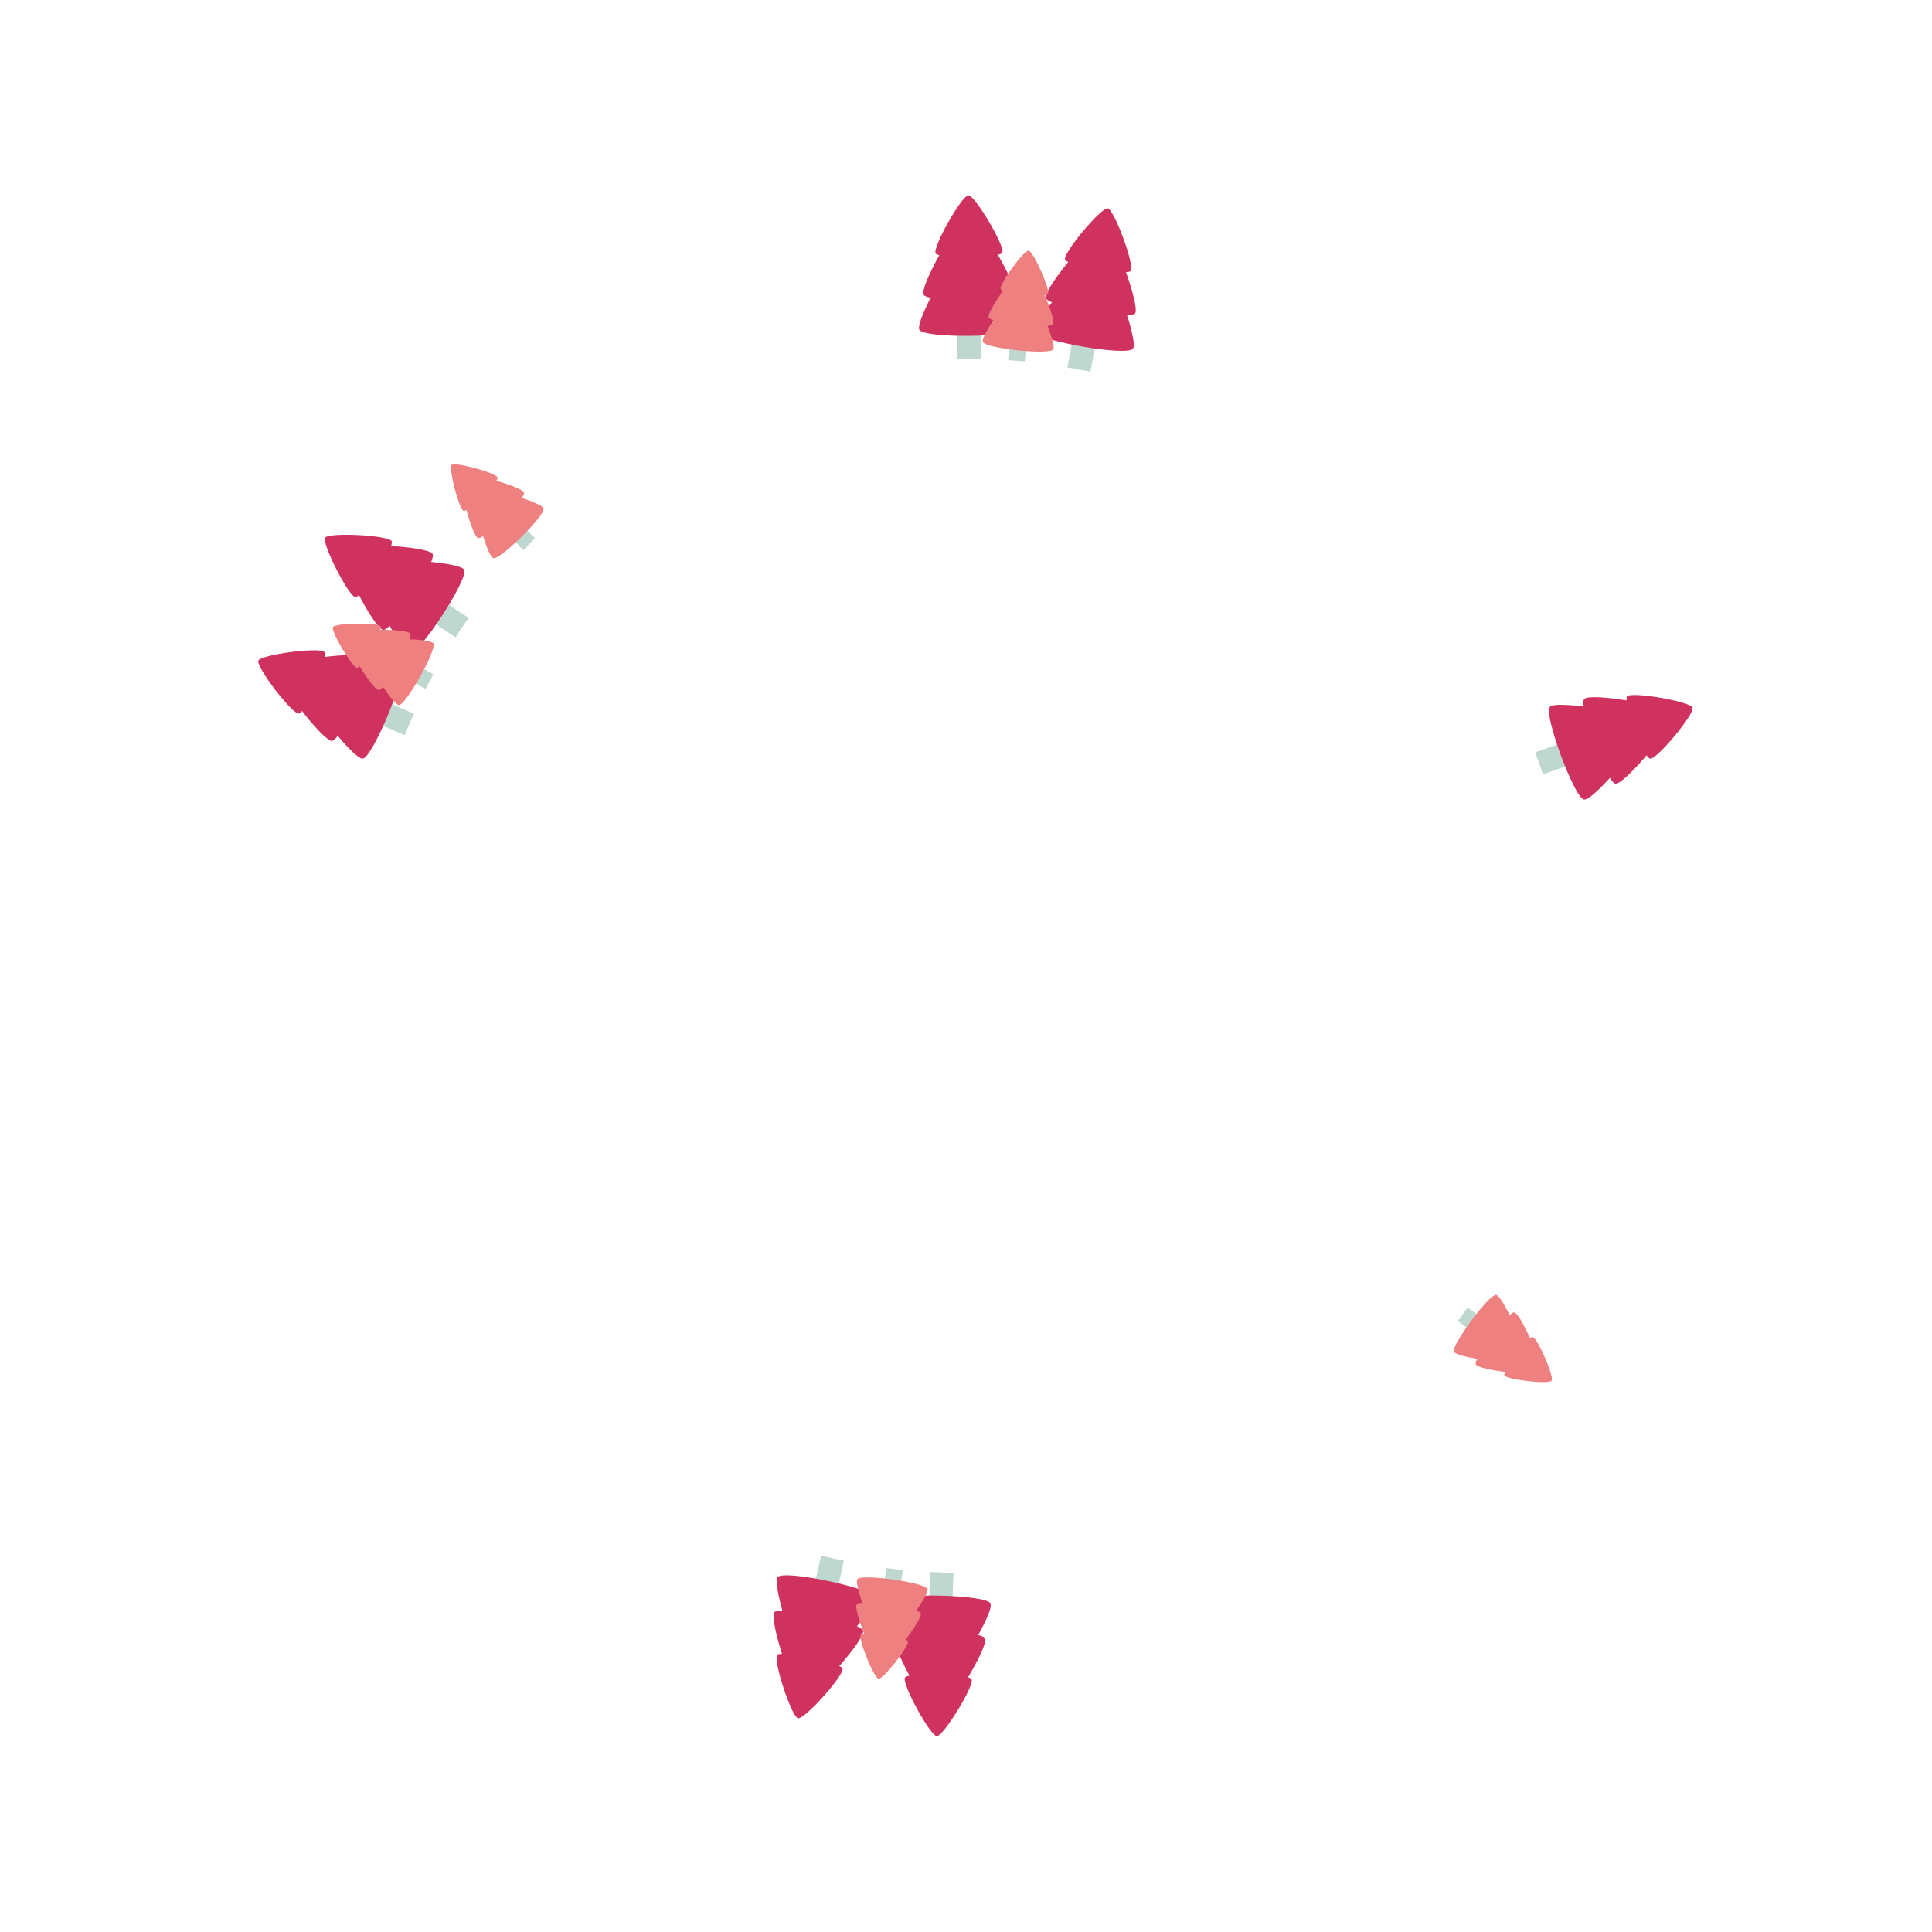 <?xml version="1.0" encoding="UTF-8" standalone="no"?>
<!-- Created with Inkscape (http://www.inkscape.org/) -->

<svg
   width="500"
   height="500"
   viewBox="0 0 132.292 132.292"
   version="1.1"
   id="svg5"
   xmlns="http://www.w3.org/2000/svg"
   xmlns:svg="http://www.w3.org/2000/svg">
  <defs
     id="defs2">
    <marker
       style="overflow:visible"
       id="Arrow1Lstart"
       refX="0.0"
       refY="0.0"
       orient="auto">
      <path
         transform="scale(0.8) translate(12.5,0)"
         style="fill-rule:evenodd;fill:context-stroke;stroke:context-stroke;stroke-width:1pt"
         d="M 0.0,0.0 L 5.0,-5.0 L -12.5,0.0 L 5.0,5.0 L 0.0,0.0 z "
         id="path1165" />
    </marker>
  </defs>
  <g
     id="layer8">
    <g
       id="g6030">
      <g
         id="g1019"
         transform="matrix(0.244,0,0,0.244,50.2,3.941)">
        <path
           id="rect1011"
           style="fill:#bed8d0;stroke-width:0.487;stroke-dasharray:1.95, 0.487;stroke-dashoffset:0.487"
           d="m 248.006,81.467 c -0.203,0 -0.365,0.163 -0.365,0.365 V 92.822 A 157.213,157.212 0 0 1 250,92.787 a 157.213,157.212 0 0 1 3.68,0.045 v -11 c 0,-0.203 -0.163,-0.365 -0.365,-0.365 z"
           transform="matrix(1.086,0,0,1.086,-205.982,-16.171)" />
        <path
           style="fill:#d03260;stroke-width:2;stroke-dasharray:8, 2;stroke-dashoffset:2"
           id="path1013"
           transform="matrix(0.265,0,0,0.265,43.944,27.391)"
           d="m 119.211,103.286 c -3.468,6.147 -66.984,6.782 -70.573,0.705 -3.59,-6.077 27.619,-61.4 34.676,-61.471 7.057,-0.071 39.365,54.619 35.897,60.766 z" />
        <path
           style="fill:#d03260;stroke-width:2;stroke-dasharray:8, 2;stroke-dashoffset:2"
           id="path1015"
           transform="matrix(0.36,0,0,0.36,35.955,29.142)"
           d="m 119.211,103.286 c -3.468,6.147 -66.984,6.782 -70.573,0.705 -3.59,-6.077 27.619,-61.4 34.676,-61.471 7.057,-0.071 39.365,54.619 35.897,60.766 z" />
        <path
           style="fill:#d03260;stroke-width:2;stroke-dasharray:8, 2;stroke-dashoffset:2"
           id="path1017"
           transform="matrix(0.394,0,0,0.394,33.115,35.455)"
           d="m 119.211,103.286 c -3.468,6.147 -66.984,6.782 -70.573,0.705 -3.59,-6.077 27.619,-61.4 34.676,-61.471 7.057,-0.071 39.365,54.619 35.897,60.766 z" />
      </g>
      <g
         id="g1019-9"
         transform="matrix(0.24,0.044,-0.044,0.24,61.706,2.083)">
        <path
           id="rect1011-2"
           style="fill:#bed8d0;stroke-width:0.487;stroke-dasharray:1.95, 0.487;stroke-dashoffset:0.487"
           d="m 248.006,81.467 c -0.203,0 -0.365,0.163 -0.365,0.365 V 92.822 A 157.213,157.212 0 0 1 250,92.787 a 157.213,157.212 0 0 1 3.68,0.045 v -11 c 0,-0.203 -0.163,-0.365 -0.365,-0.365 z"
           transform="matrix(1.086,0,0,1.086,-205.982,-16.171)" />
        <path
           style="fill:#d03260;stroke-width:2;stroke-dasharray:8, 2;stroke-dashoffset:2"
           id="path1013-9"
           transform="matrix(0.265,0,0,0.265,43.944,27.391)"
           d="m 119.211,103.286 c -3.468,6.147 -66.984,6.782 -70.573,0.705 -3.59,-6.077 27.619,-61.4 34.676,-61.471 7.057,-0.071 39.365,54.619 35.897,60.766 z" />
        <path
           style="fill:#d03260;stroke-width:2;stroke-dasharray:8, 2;stroke-dashoffset:2"
           id="path1015-2"
           transform="matrix(0.36,0,0,0.36,35.955,29.142)"
           d="m 119.211,103.286 c -3.468,6.147 -66.984,6.782 -70.573,0.705 -3.59,-6.077 27.619,-61.4 34.676,-61.471 7.057,-0.071 39.365,54.619 35.897,60.766 z" />
        <path
           style="fill:#d03260;stroke-width:2;stroke-dasharray:8, 2;stroke-dashoffset:2"
           id="path1017-7"
           transform="matrix(0.394,0,0,0.394,33.115,35.455)"
           d="m 119.211,103.286 c -3.468,6.147 -66.984,6.782 -70.573,0.705 -3.59,-6.077 27.619,-61.4 34.676,-61.471 7.057,-0.071 39.365,54.619 35.897,60.766 z" />
      </g>
      <g
         id="g1029"
         transform="matrix(0.173,0.02,-0.02,0.173,59.785,9.153)">
        <path
           id="rect1021"
           style="fill:#bed8d0;stroke-width:0.349;stroke-dasharray:1.395, 0.349;stroke-dashoffset:0.349"
           d="m 261.898,86.691 c -0.144,-0.017 -0.274,0.087 -0.291,0.23 l -0.723,6.244 a 157.213,157.212 0 0 1 4.307,0.357 l 0.707,-6.105 c 0.017,-0.144 -0.085,-0.274 -0.229,-0.291 z"
           transform="matrix(1.508,-0.174,0.174,1.508,-346.675,-12.74)" />
        <path
           style="fill:#ee8180;stroke-width:2;stroke-dasharray:8, 2;stroke-dashoffset:2"
           id="path1023"
           transform="matrix(0.265,0,0,0.265,43.944,27.391)"
           d="m 119.211,103.286 c -3.468,6.147 -66.984,6.782 -70.573,0.705 -3.59,-6.077 27.619,-61.4 34.676,-61.471 7.057,-0.071 39.365,54.619 35.897,60.766 z" />
        <path
           style="fill:#ee8180;stroke-width:2;stroke-dasharray:8, 2;stroke-dashoffset:2"
           id="path1025"
           transform="matrix(0.36,0,0,0.36,35.955,29.142)"
           d="m 119.211,103.286 c -3.468,6.147 -66.984,6.782 -70.573,0.705 -3.59,-6.077 27.619,-61.4 34.676,-61.471 7.057,-0.071 39.365,54.619 35.897,60.766 z" />
        <path
           style="fill:#ee8180;stroke-width:2;stroke-dasharray:8, 2;stroke-dashoffset:2"
           id="path1027"
           transform="matrix(0.394,0,0,0.394,33.115,35.455)"
           d="m 119.211,103.286 c -3.468,6.147 -66.984,6.782 -70.573,0.705 -3.59,-6.077 27.619,-61.4 34.676,-61.471 7.057,-0.071 39.365,54.619 35.897,60.766 z" />
      </g>
    </g>
    <g
       id="g6030-0"
       transform="rotate(-66.838,66.146,66.146)">
      <g
         id="g1019-3"
         transform="matrix(0.244,0,0,0.244,50.2,3.941)">
        <path
           id="rect1011-0"
           style="fill:#bed8d0;stroke-width:0.487;stroke-dasharray:1.95, 0.487;stroke-dashoffset:0.487"
           d="m 248.006,81.467 c -0.203,0 -0.365,0.163 -0.365,0.365 V 92.822 A 157.213,157.212 0 0 1 250,92.787 a 157.213,157.212 0 0 1 3.68,0.045 v -11 c 0,-0.203 -0.163,-0.365 -0.365,-0.365 z"
           transform="matrix(1.086,0,0,1.086,-205.982,-16.171)" />
        <path
           style="fill:#d03260;stroke-width:2;stroke-dasharray:8, 2;stroke-dashoffset:2"
           id="path1013-8"
           transform="matrix(0.265,0,0,0.265,43.944,27.391)"
           d="m 119.211,103.286 c -3.468,6.147 -66.984,6.782 -70.573,0.705 -3.59,-6.077 27.619,-61.4 34.676,-61.471 7.057,-0.071 39.365,54.619 35.897,60.766 z" />
        <path
           style="fill:#d03260;stroke-width:2;stroke-dasharray:8, 2;stroke-dashoffset:2"
           id="path1015-5"
           transform="matrix(0.36,0,0,0.36,35.955,29.142)"
           d="m 119.211,103.286 c -3.468,6.147 -66.984,6.782 -70.573,0.705 -3.59,-6.077 27.619,-61.4 34.676,-61.471 7.057,-0.071 39.365,54.619 35.897,60.766 z" />
        <path
           style="fill:#d03260;stroke-width:2;stroke-dasharray:8, 2;stroke-dashoffset:2"
           id="path1017-0"
           transform="matrix(0.394,0,0,0.394,33.115,35.455)"
           d="m 119.211,103.286 c -3.468,6.147 -66.984,6.782 -70.573,0.705 -3.59,-6.077 27.619,-61.4 34.676,-61.471 7.057,-0.071 39.365,54.619 35.897,60.766 z" />
      </g>
      <g
         id="g1019-9-7"
         transform="matrix(0.24,0.044,-0.044,0.24,61.706,2.083)">
        <path
           id="rect1011-2-5"
           style="fill:#bed8d0;stroke-width:0.487;stroke-dasharray:1.95, 0.487;stroke-dashoffset:0.487"
           d="m 248.006,81.467 c -0.203,0 -0.365,0.163 -0.365,0.365 V 92.822 A 157.213,157.212 0 0 1 250,92.787 a 157.213,157.212 0 0 1 3.68,0.045 v -11 c 0,-0.203 -0.163,-0.365 -0.365,-0.365 z"
           transform="matrix(1.086,0,0,1.086,-205.982,-16.171)" />
        <path
           style="fill:#d03260;stroke-width:2;stroke-dasharray:8, 2;stroke-dashoffset:2"
           id="path1013-9-7"
           transform="matrix(0.265,0,0,0.265,43.944,27.391)"
           d="m 119.211,103.286 c -3.468,6.147 -66.984,6.782 -70.573,0.705 -3.59,-6.077 27.619,-61.4 34.676,-61.471 7.057,-0.071 39.365,54.619 35.897,60.766 z" />
        <path
           style="fill:#d03260;stroke-width:2;stroke-dasharray:8, 2;stroke-dashoffset:2"
           id="path1015-2-9"
           transform="matrix(0.36,0,0,0.36,35.955,29.142)"
           d="m 119.211,103.286 c -3.468,6.147 -66.984,6.782 -70.573,0.705 -3.59,-6.077 27.619,-61.4 34.676,-61.471 7.057,-0.071 39.365,54.619 35.897,60.766 z" />
        <path
           style="fill:#d03260;stroke-width:2;stroke-dasharray:8, 2;stroke-dashoffset:2"
           id="path1017-7-92"
           transform="matrix(0.394,0,0,0.394,33.115,35.455)"
           d="m 119.211,103.286 c -3.468,6.147 -66.984,6.782 -70.573,0.705 -3.59,-6.077 27.619,-61.4 34.676,-61.471 7.057,-0.071 39.365,54.619 35.897,60.766 z" />
      </g>
      <g
         id="g1029-37"
         transform="matrix(0.173,0.02,-0.02,0.173,59.785,9.153)">
        <path
           id="rect1021-99"
           style="fill:#bed8d0;stroke-width:0.349;stroke-dasharray:1.395, 0.349;stroke-dashoffset:0.349"
           d="m 261.898,86.691 c -0.144,-0.017 -0.274,0.087 -0.291,0.23 l -0.723,6.244 a 157.213,157.212 0 0 1 4.307,0.357 l 0.707,-6.105 c 0.017,-0.144 -0.085,-0.274 -0.229,-0.291 z"
           transform="matrix(1.508,-0.174,0.174,1.508,-346.675,-12.74)" />
        <path
           style="fill:#ee8180;stroke-width:2;stroke-dasharray:8, 2;stroke-dashoffset:2"
           id="path1023-79"
           transform="matrix(0.265,0,0,0.265,43.944,27.391)"
           d="m 119.211,103.286 c -3.468,6.147 -66.984,6.782 -70.573,0.705 -3.59,-6.077 27.619,-61.4 34.676,-61.471 7.057,-0.071 39.365,54.619 35.897,60.766 z" />
        <path
           style="fill:#ee8180;stroke-width:2;stroke-dasharray:8, 2;stroke-dashoffset:2"
           id="path1025-9"
           transform="matrix(0.36,0,0,0.36,35.955,29.142)"
           d="m 119.211,103.286 c -3.468,6.147 -66.984,6.782 -70.573,0.705 -3.59,-6.077 27.619,-61.4 34.676,-61.471 7.057,-0.071 39.365,54.619 35.897,60.766 z" />
        <path
           style="fill:#ee8180;stroke-width:2;stroke-dasharray:8, 2;stroke-dashoffset:2"
           id="path1027-8"
           transform="matrix(0.394,0,0,0.394,33.115,35.455)"
           d="m 119.211,103.286 c -3.468,6.147 -66.984,6.782 -70.573,0.705 -3.59,-6.077 27.619,-61.4 34.676,-61.471 7.057,-0.071 39.365,54.619 35.897,60.766 z" />
      </g>
    </g>
    <g
       id="g6030-1"
       transform="rotate(-178.01,66.146,66.146)">
      <g
         id="g1019-6"
         transform="matrix(0.244,0,0,0.244,50.2,3.941)">
        <path
           id="rect1011-1"
           style="fill:#bed8d0;stroke-width:0.487;stroke-dasharray:1.95, 0.487;stroke-dashoffset:0.487"
           d="m 248.006,81.467 c -0.203,0 -0.365,0.163 -0.365,0.365 V 92.822 A 157.213,157.212 0 0 1 250,92.787 a 157.213,157.212 0 0 1 3.68,0.045 v -11 c 0,-0.203 -0.163,-0.365 -0.365,-0.365 z"
           transform="matrix(1.086,0,0,1.086,-205.982,-16.171)" />
        <path
           style="fill:#d03260;stroke-width:2;stroke-dasharray:8, 2;stroke-dashoffset:2"
           id="path1013-94"
           transform="matrix(0.265,0,0,0.265,43.944,27.391)"
           d="m 119.211,103.286 c -3.468,6.147 -66.984,6.782 -70.573,0.705 -3.59,-6.077 27.619,-61.4 34.676,-61.471 7.057,-0.071 39.365,54.619 35.897,60.766 z" />
        <path
           style="fill:#d03260;stroke-width:2;stroke-dasharray:8, 2;stroke-dashoffset:2"
           id="path1015-25"
           transform="matrix(0.36,0,0,0.36,35.955,29.142)"
           d="m 119.211,103.286 c -3.468,6.147 -66.984,6.782 -70.573,0.705 -3.59,-6.077 27.619,-61.4 34.676,-61.471 7.057,-0.071 39.365,54.619 35.897,60.766 z" />
        <path
           style="fill:#d03260;stroke-width:2;stroke-dasharray:8, 2;stroke-dashoffset:2"
           id="path1017-1"
           transform="matrix(0.394,0,0,0.394,33.115,35.455)"
           d="m 119.211,103.286 c -3.468,6.147 -66.984,6.782 -70.573,0.705 -3.59,-6.077 27.619,-61.4 34.676,-61.471 7.057,-0.071 39.365,54.619 35.897,60.766 z" />
      </g>
      <g
         id="g1019-9-0"
         transform="matrix(0.24,0.044,-0.044,0.24,61.706,2.083)">
        <path
           id="rect1011-2-9"
           style="fill:#bed8d0;stroke-width:0.487;stroke-dasharray:1.95, 0.487;stroke-dashoffset:0.487"
           d="m 248.006,81.467 c -0.203,0 -0.365,0.163 -0.365,0.365 V 92.822 A 157.213,157.212 0 0 1 250,92.787 a 157.213,157.212 0 0 1 3.68,0.045 v -11 c 0,-0.203 -0.163,-0.365 -0.365,-0.365 z"
           transform="matrix(1.086,0,0,1.086,-205.982,-16.171)" />
        <path
           style="fill:#d03260;stroke-width:2;stroke-dasharray:8, 2;stroke-dashoffset:2"
           id="path1013-9-6"
           transform="matrix(0.265,0,0,0.265,43.944,27.391)"
           d="m 119.211,103.286 c -3.468,6.147 -66.984,6.782 -70.573,0.705 -3.59,-6.077 27.619,-61.4 34.676,-61.471 7.057,-0.071 39.365,54.619 35.897,60.766 z" />
        <path
           style="fill:#d03260;stroke-width:2;stroke-dasharray:8, 2;stroke-dashoffset:2"
           id="path1015-2-06"
           transform="matrix(0.36,0,0,0.36,35.955,29.142)"
           d="m 119.211,103.286 c -3.468,6.147 -66.984,6.782 -70.573,0.705 -3.59,-6.077 27.619,-61.4 34.676,-61.471 7.057,-0.071 39.365,54.619 35.897,60.766 z" />
        <path
           style="fill:#d03260;stroke-width:2;stroke-dasharray:8, 2;stroke-dashoffset:2"
           id="path1017-7-1"
           transform="matrix(0.394,0,0,0.394,33.115,35.455)"
           d="m 119.211,103.286 c -3.468,6.147 -66.984,6.782 -70.573,0.705 -3.59,-6.077 27.619,-61.4 34.676,-61.471 7.057,-0.071 39.365,54.619 35.897,60.766 z" />
      </g>
      <g
         id="g1029-9"
         transform="matrix(0.173,0.02,-0.02,0.173,59.785,9.153)">
        <path
           id="rect1021-0"
           style="fill:#bed8d0;stroke-width:0.349;stroke-dasharray:1.395, 0.349;stroke-dashoffset:0.349"
           d="m 261.898,86.691 c -0.144,-0.017 -0.274,0.087 -0.291,0.23 l -0.723,6.244 a 157.213,157.212 0 0 1 4.307,0.357 l 0.707,-6.105 c 0.017,-0.144 -0.085,-0.274 -0.229,-0.291 z"
           transform="matrix(1.508,-0.174,0.174,1.508,-346.675,-12.74)" />
        <path
           style="fill:#ee8180;stroke-width:2;stroke-dasharray:8, 2;stroke-dashoffset:2"
           id="path1023-2"
           transform="matrix(0.265,0,0,0.265,43.944,27.391)"
           d="m 119.211,103.286 c -3.468,6.147 -66.984,6.782 -70.573,0.705 -3.59,-6.077 27.619,-61.4 34.676,-61.471 7.057,-0.071 39.365,54.619 35.897,60.766 z" />
        <path
           style="fill:#ee8180;stroke-width:2;stroke-dasharray:8, 2;stroke-dashoffset:2"
           id="path1025-3"
           transform="matrix(0.36,0,0,0.36,35.955,29.142)"
           d="m 119.211,103.286 c -3.468,6.147 -66.984,6.782 -70.573,0.705 -3.59,-6.077 27.619,-61.4 34.676,-61.471 7.057,-0.071 39.365,54.619 35.897,60.766 z" />
        <path
           style="fill:#ee8180;stroke-width:2;stroke-dasharray:8, 2;stroke-dashoffset:2"
           id="path1027-72"
           transform="matrix(0.394,0,0,0.394,33.115,35.455)"
           d="m 119.211,103.286 c -3.468,6.147 -66.984,6.782 -70.573,0.705 -3.59,-6.077 27.619,-61.4 34.676,-61.471 7.057,-0.071 39.365,54.619 35.897,60.766 z" />
      </g>
    </g>
    <g
       id="g1029-0"
       transform="matrix(-0.105,0.139,-0.139,-0.105,118.554,89.425)">
      <path
         id="rect1021-3"
         style="fill:#bed8d0;stroke-width:0.349;stroke-dasharray:1.395, 0.349;stroke-dashoffset:0.349"
         d="m 261.898,86.691 c -0.144,-0.017 -0.274,0.087 -0.291,0.23 l -0.723,6.244 a 157.213,157.212 0 0 1 4.307,0.357 l 0.707,-6.105 c 0.017,-0.144 -0.085,-0.274 -0.229,-0.291 z"
         transform="matrix(1.508,-0.174,0.174,1.508,-346.675,-12.74)" />
      <path
         style="fill:#ee8180;stroke-width:2;stroke-dasharray:8, 2;stroke-dashoffset:2"
         id="path1023-3"
         transform="matrix(0.265,0,0,0.265,43.944,27.391)"
         d="m 119.211,103.286 c -3.468,6.147 -66.984,6.782 -70.573,0.705 -3.59,-6.077 27.619,-61.4 34.676,-61.471 7.057,-0.071 39.365,54.619 35.897,60.766 z" />
      <path
         style="fill:#ee8180;stroke-width:2;stroke-dasharray:8, 2;stroke-dashoffset:2"
         id="path1025-2"
         transform="matrix(0.36,0,0,0.36,35.955,29.142)"
         d="m 119.211,103.286 c -3.468,6.147 -66.984,6.782 -70.573,0.705 -3.59,-6.077 27.619,-61.4 34.676,-61.471 7.057,-0.071 39.365,54.619 35.897,60.766 z" />
      <path
         style="fill:#ee8180;stroke-width:2;stroke-dasharray:8, 2;stroke-dashoffset:2"
         id="path1027-7"
         transform="matrix(0.394,0,0,0.394,33.115,35.455)"
         d="m 119.211,103.286 c -3.468,6.147 -66.984,6.782 -70.573,0.705 -3.59,-6.077 27.619,-61.4 34.676,-61.471 7.057,-0.071 39.365,54.619 35.897,60.766 z" />
    </g>
    <g
       id="g1029-3"
       transform="matrix(0.125,-0.121,0.121,0.125,17.999,34.992)">
      <path
         id="rect1021-9"
         style="fill:#bed8d0;stroke-width:0.349;stroke-dasharray:1.395, 0.349;stroke-dashoffset:0.349"
         d="m 261.898,86.691 c -0.144,-0.017 -0.274,0.087 -0.291,0.23 l -0.723,6.244 a 157.213,157.212 0 0 1 4.307,0.357 l 0.707,-6.105 c 0.017,-0.144 -0.085,-0.274 -0.229,-0.291 z"
         transform="matrix(1.508,-0.174,0.174,1.508,-346.675,-12.74)" />
      <path
         style="fill:#ee8180;stroke-width:2;stroke-dasharray:8, 2;stroke-dashoffset:2"
         id="path1023-7"
         transform="matrix(0.265,0,0,0.265,43.944,27.391)"
         d="m 119.211,103.286 c -3.468,6.147 -66.984,6.782 -70.573,0.705 -3.59,-6.077 27.619,-61.4 34.676,-61.471 7.057,-0.071 39.365,54.619 35.897,60.766 z" />
      <path
         style="fill:#ee8180;stroke-width:2;stroke-dasharray:8, 2;stroke-dashoffset:2"
         id="path1025-5"
         transform="matrix(0.36,0,0,0.36,35.955,29.142)"
         d="m 119.211,103.286 c -3.468,6.147 -66.984,6.782 -70.573,0.705 -3.59,-6.077 27.619,-61.4 34.676,-61.471 7.057,-0.071 39.365,54.619 35.897,60.766 z" />
      <path
         style="fill:#ee8180;stroke-width:2;stroke-dasharray:8, 2;stroke-dashoffset:2"
         id="path1027-2"
         transform="matrix(0.394,0,0,0.394,33.115,35.455)"
         d="m 119.211,103.286 c -3.468,6.147 -66.984,6.782 -70.573,0.705 -3.59,-6.077 27.619,-61.4 34.676,-61.471 7.057,-0.071 39.365,54.619 35.897,60.766 z" />
    </g>
    <g
       id="g1019-9-2"
       transform="matrix(0.082,0.229,-0.229,0.082,119.335,30.165)">
      <path
         id="rect1011-2-2"
         style="fill:#bed8d0;stroke-width:0.487;stroke-dasharray:1.95, 0.487;stroke-dashoffset:0.487"
         d="m 248.006,81.467 c -0.203,0 -0.365,0.163 -0.365,0.365 V 92.822 A 157.213,157.212 0 0 1 250,92.787 a 157.213,157.212 0 0 1 3.68,0.045 v -11 c 0,-0.203 -0.163,-0.365 -0.365,-0.365 z"
         transform="matrix(1.086,0,0,1.086,-205.982,-16.171)" />
      <path
         style="fill:#d03260;stroke-width:2;stroke-dasharray:8, 2;stroke-dashoffset:2"
         id="path1013-9-8"
         transform="matrix(0.265,0,0,0.265,43.944,27.391)"
         d="m 119.211,103.286 c -3.468,6.147 -66.984,6.782 -70.573,0.705 -3.59,-6.077 27.619,-61.4 34.676,-61.471 7.057,-0.071 39.365,54.619 35.897,60.766 z" />
      <path
         style="fill:#d03260;stroke-width:2;stroke-dasharray:8, 2;stroke-dashoffset:2"
         id="path1015-2-0"
         transform="matrix(0.36,0,0,0.36,35.955,29.142)"
         d="m 119.211,103.286 c -3.468,6.147 -66.984,6.782 -70.573,0.705 -3.59,-6.077 27.619,-61.4 34.676,-61.471 7.057,-0.071 39.365,54.619 35.897,60.766 z" />
      <path
         style="fill:#d03260;stroke-width:2;stroke-dasharray:8, 2;stroke-dashoffset:2"
         id="path1017-7-9"
         transform="matrix(0.394,0,0,0.394,33.115,35.455)"
         d="m 119.211,103.286 c -3.468,6.147 -66.984,6.782 -70.573,0.705 -3.59,-6.077 27.619,-61.4 34.676,-61.471 7.057,-0.071 39.365,54.619 35.897,60.766 z" />
    </g>
  </g>
</svg>
